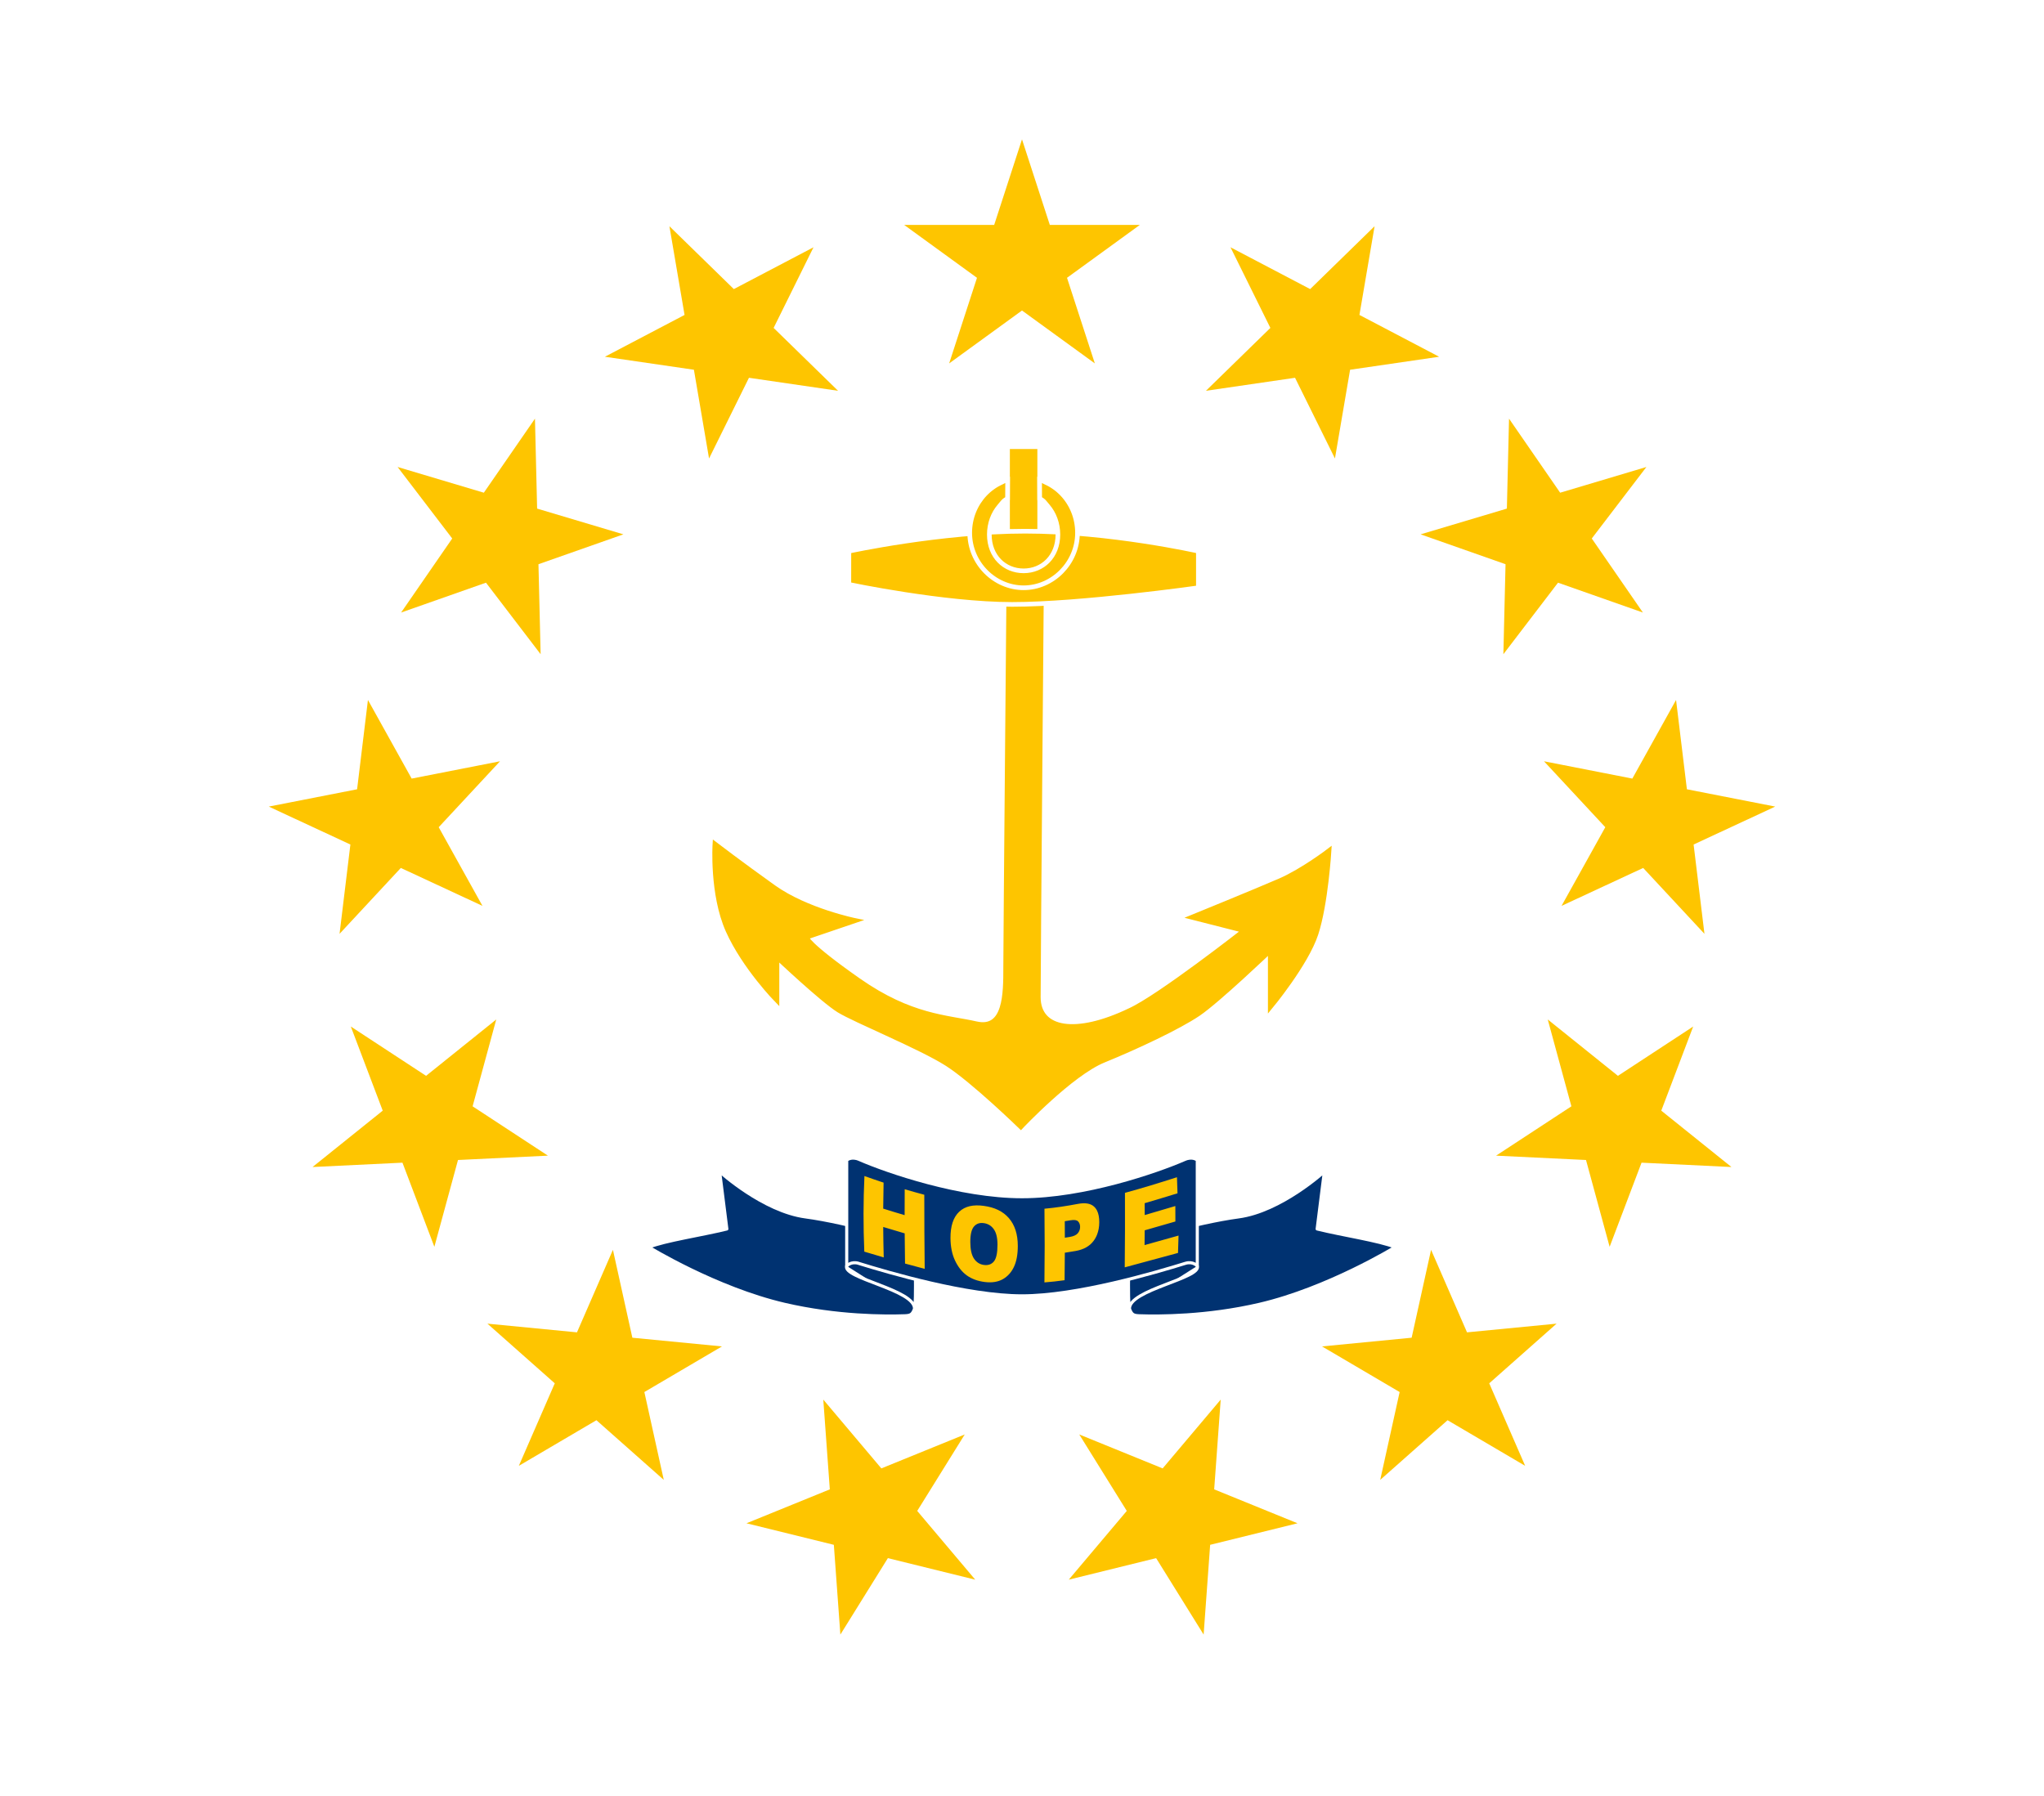 <?xml version="1.0" encoding="UTF-8" standalone="no"?>
<svg xmlns="http://www.w3.org/2000/svg" xmlns:svg="http://www.w3.org/2000/svg" xmlns:xlink="http://www.w3.org/1999/xlink" height="580" width="660" version="1.1">
  <defs>
	  <path id="star" transform="translate(0,-205)scale(40)" d="M0,-1 L0.588,0.809 L-0.951,-0.309 L0.951,-0.309 L-0.588,0.809z"/>
  </defs>
  <path id="Background" style="fill:#ffffff" d="m 0,0 h 660 v 580 h -660 z"/>
  <g id="Anchor" style="fill:#fec500;stroke-width:1.5">
    <path id="Body" style="stroke:#fec500" d="m 325.78,185.52 c 0,0 -1.06,118.22 -1.06,126.82 0,8.6 0,20.42 -9.5,18.27 -9.48,-2.15 -21.09,-2.15 -37.97,-13.97 -16.87,-11.82 -16.87,-13.97 -16.87,-13.97 l 15.82,-5.38 c 0,0 -15.82,-3.22 -26.37,-10.74 -10.55,-7.53 -18.99,-13.98 -18.99,-13.98 0,0 -1.05,16.13 4.22,27.95 5.28,11.82 15.82,22.57 15.82,22.57 v -13.97 c 0,0 14.77,13.97 20.05,17.2 5.27,3.22 26.37,11.82 34.8,17.2 8.44,5.36 23.904,20.41 23.904,20.41 0,0 16.186,-17.2 26.736,-21.5 10.55,-4.3 24.26,-10.74 30.59,-15.04 6.33,-4.3 23.2,-20.42 23.2,-20.42 v 18.27 c 0,0 11.6,-13.97 14.77,-23.65 3.17,-9.67 4.22,-26.87 4.22,-26.87 0,0 -8.44,6.45 -15.82,9.68 -7.39,3.22 -28.48,11.82 -28.48,11.82 l 16.87,4.3 c 0,0 -27.42,21.5 -36.91,25.8 -17.286,8.311 -29.54,6.44 -29.54,-4.3 0,-10.74 1.06,-136.5 1.06,-136.5 z m 1.05,-39.77 h 7.38 v 32.24 h -7.38 z"/>
    <path id="Stock" style="stroke:#ffffff" d="m 274.1,178 c 0,0 29.53,-6.45 56.95,-6.45 27.42,0 55.9,6.44 55.9,6.44 v 11.83 c 0,0 -37.97,5.37 -60.12,5.37 -22.15,0 -52.738,-6.45 -52.738,-6.45 z"/>
    <path id="Shackle" style="fill-rule:evenodd;stroke:#ffffff" d="m 347.92,172.08 c 0,-4.9 -1.89,-9.332 -4.945,-12.54 -1.528,-1.604 -3.346,-2.901 -5.366,-3.798 -1.01,-0.448 -0.831,-0.619 -1.929,-0.855 l 0.032,6.142 c 1.324,0.653 1.632,1.303 2.634,2.471 2.004,2.335 3.244,5.56 3.244,9.12 0,7.12 -4.96,11.732 -11.07,11.732 -6.11,0 -11.07,-4.612 -11.07,-11.732 0,-3.56 1.24,-6.785 3.244,-9.12 1.002,-1.167 1.31,-1.818 2.634,-2.471 l 0.032,-6.142 c -1.099,0.236 -0.92,0.407 -1.929,0.855 -2.019,0.897 -3.838,2.194 -5.366,3.798 -3.055,3.208 -4.945,7.64 -4.945,12.54 0,9.8 8.032,17.74 17.4,17.74 9.368,0 17.4,-7.94 17.4,-17.74 z"/>
  </g>
  <g id="Banner" style="fill:#003271;stroke:#ffffff;stroke-linejoin:round">
    <path id="path18" d="m 427.63,378.37 c 0,0 -14.01,12.8 -27.72,14.62 -13.71,1.83 -35.3,8.27 -35.3,8.27 0,0 -0.57,19.72 0.1,21.43 0.67,1.71 1.1,2.16 3.07,2.23 6.39,0.23 21.95,0.25 38.88,-3.69 22.13,-5.15 43.84,-18.47 43.84,-18.47 -5.06,-2.08 -17.3,-3.91 -25.2,-5.87 z m -41.03,30.45 c 1.5,4 -22.18,7.7 -21.89,13.87 M 232.37,378.37 c 0,0 14.01,12.8 27.72,14.62 13.71,1.83 35.3,8.27 35.3,8.27 0,0 0.57,19.72 -0.1,21.43 -0.67,1.71 -1.1,2.16 -3.07,2.23 -6.39,0.23 -21.95,0.25 -38.88,-3.69 -22.13,-5.15 -43.84,-18.47 -43.84,-18.47 5.06,-2.08 17.3,-3.91 25.2,-5.87 z m 41.03,30.45 c -1.5,4 22.18,7.7 21.89,13.87"/>
    <path id="path20" d="m 277.26,407.99 c -2.44,-0.76 -3.86,0.83 -3.86,0.83 v -34.16 c 0,0 1.48,-1.34 4.06,-0.21 9.1,3.97 32.56,12.02 52.54,12.02 19.98,0 43.44,-8.05 52.54,-12.02 2.58,-1.13 4.06,0.2 4.06,0.2 v 34.17 c 0,0 -1.42,-1.6 -3.86,-0.83 -9.7,3.01 -35.06,10.5 -52.74,10.5 -17.68,0 -43.04,-7.49 -52.74,-10.49 z"/>
  </g>
  <g id="Stars" transform="translate(330,290)" style="fill:#fec500">
    <use xlink:href="#star"/>
    <g id="half">
      <use xlink:href="#star" transform="rotate( 27.69)"/>
      <use xlink:href="#star" transform="rotate( 55.38)"/>
      <use xlink:href="#star" transform="rotate( 83.08)"/>
      <use xlink:href="#star" transform="rotate(110.77)"/>
      <use xlink:href="#star" transform="rotate(138.46)"/>
      <use xlink:href="#star" transform="rotate(166.15)"/>
    </g>
    <use xlink:href="#half" transform="scale(-1,1)"/>
  </g>
  <path id="HOPE" style="fill:#fec500" d="m 363.248,385.221 c 5.637,-1.535 11.224,-3.259 16.789,-5.041 0.075,1.725 0.134,3.455 0.178,5.189 -3.536,1.089 -7.069,2.167 -10.606,3.196 0.009,1.276 0.015,2.554 0.018,3.832 3.293,-0.947 6.586,-1.93 9.888,-2.917 0.018,1.661 0.023,3.325 0.014,4.993 -3.312,0.955 -6.613,1.918 -9.91,2.85 -0.008,1.589 -0.022,3.179 -0.041,4.771 3.649,-1.016 7.302,-2.059 10.971,-3.074 -0.041,1.866 -0.099,3.737 -0.175,5.613 -5.747,1.514 -11.46,3.145 -17.2,4.651 0.085,-8.039 0.11,-16.06 0.073,-24.065 z m -25.995,5.128 c 3.605,-0.331 7.193,-0.874 10.759,-1.552 2.333,-0.444 4.064,-0.191 5.213,0.834 0.413,0.365 0.751,0.814 1.015,1.35 0.475,0.96 0.711,2.196 0.709,3.712 -0.002,1.492 -0.242,2.84 -0.72,4.039 -0.296,0.749 -0.683,1.44 -1.164,2.071 -1.237,1.633 -3.143,2.729 -5.72,3.184 -1.168,0.206 -2.34,0.397 -3.516,0.569 -0.012,2.958 -0.039,5.917 -0.08,8.879 -2.161,0.303 -4.33,0.544 -6.505,0.711 0.106,-7.943 0.109,-15.875 0.009,-23.796 z m 6.583,9.364 c 0.526,-0.079 1.052,-0.161 1.577,-0.247 1.238,-0.202 2.106,-0.607 2.603,-1.189 0.498,-0.593 0.746,-1.28 0.745,-2.053 -0.002,-0.752 -0.22,-1.347 -0.656,-1.788 -0.437,-0.442 -1.252,-0.549 -2.456,-0.346 -0.611,0.103 -1.222,0.202 -1.835,0.295 0.012,1.775 0.019,3.551 0.021,5.328 z m -36.929,0.117 c -0.02,-3.9 0.916,-6.715 2.809,-8.504 1.902,-1.796 4.538,-2.364 7.949,-1.896 3.49,0.479 6.189,1.743 8.097,3.962 1.908,2.208 2.88,5.169 2.881,8.984 0.001,2.769 -0.425,5.04 -1.265,6.792 -0.83,1.74 -2.033,3.072 -3.595,3.951 -1.553,0.87 -3.487,1.187 -5.799,0.897 -2.347,-0.294 -4.3,-1.036 -5.845,-2.156 -1.538,-1.12 -2.793,-2.717 -3.76,-4.765 -0.966,-2.048 -1.459,-4.479 -1.473,-7.266 z m 6.402,1.284 c 0.009,2.4 0.41,4.195 1.195,5.365 0.794,1.172 1.867,1.857 3.217,2.032 1.389,0.179 2.465,-0.219 3.226,-1.166 0.761,-0.948 1.139,-2.754 1.136,-5.405 -0.003,-2.233 -0.406,-3.894 -1.212,-5.002 -0.796,-1.118 -1.876,-1.757 -3.242,-1.941 -1.308,-0.177 -2.356,0.183 -3.146,1.105 -0.789,0.921 -1.183,2.589 -1.174,5.014 z m -34.186,-21.324 c 2.052,0.736 4.114,1.448 6.184,2.131 -0.066,2.788 -0.108,5.586 -0.124,8.395 2.303,0.729 4.608,1.433 6.915,2.105 -0.002,-2.794 0.007,-5.58 0.029,-8.361 2.1,0.623 4.208,1.216 6.325,1.776 -0.004,7.945 0.039,15.922 0.129,23.931 -2.121,-0.544 -4.237,-1.116 -6.349,-1.708 -0.053,-3.258 -0.09,-6.508 -0.112,-9.748 -2.312,-0.664 -4.623,-1.356 -6.934,-2.068 0.022,3.263 0.077,6.541 0.166,9.832 -2.095,-0.618 -4.185,-1.243 -6.273,-1.865 -0.341,-8.255 -0.327,-16.396 0.043,-24.421 z"/>
</svg>